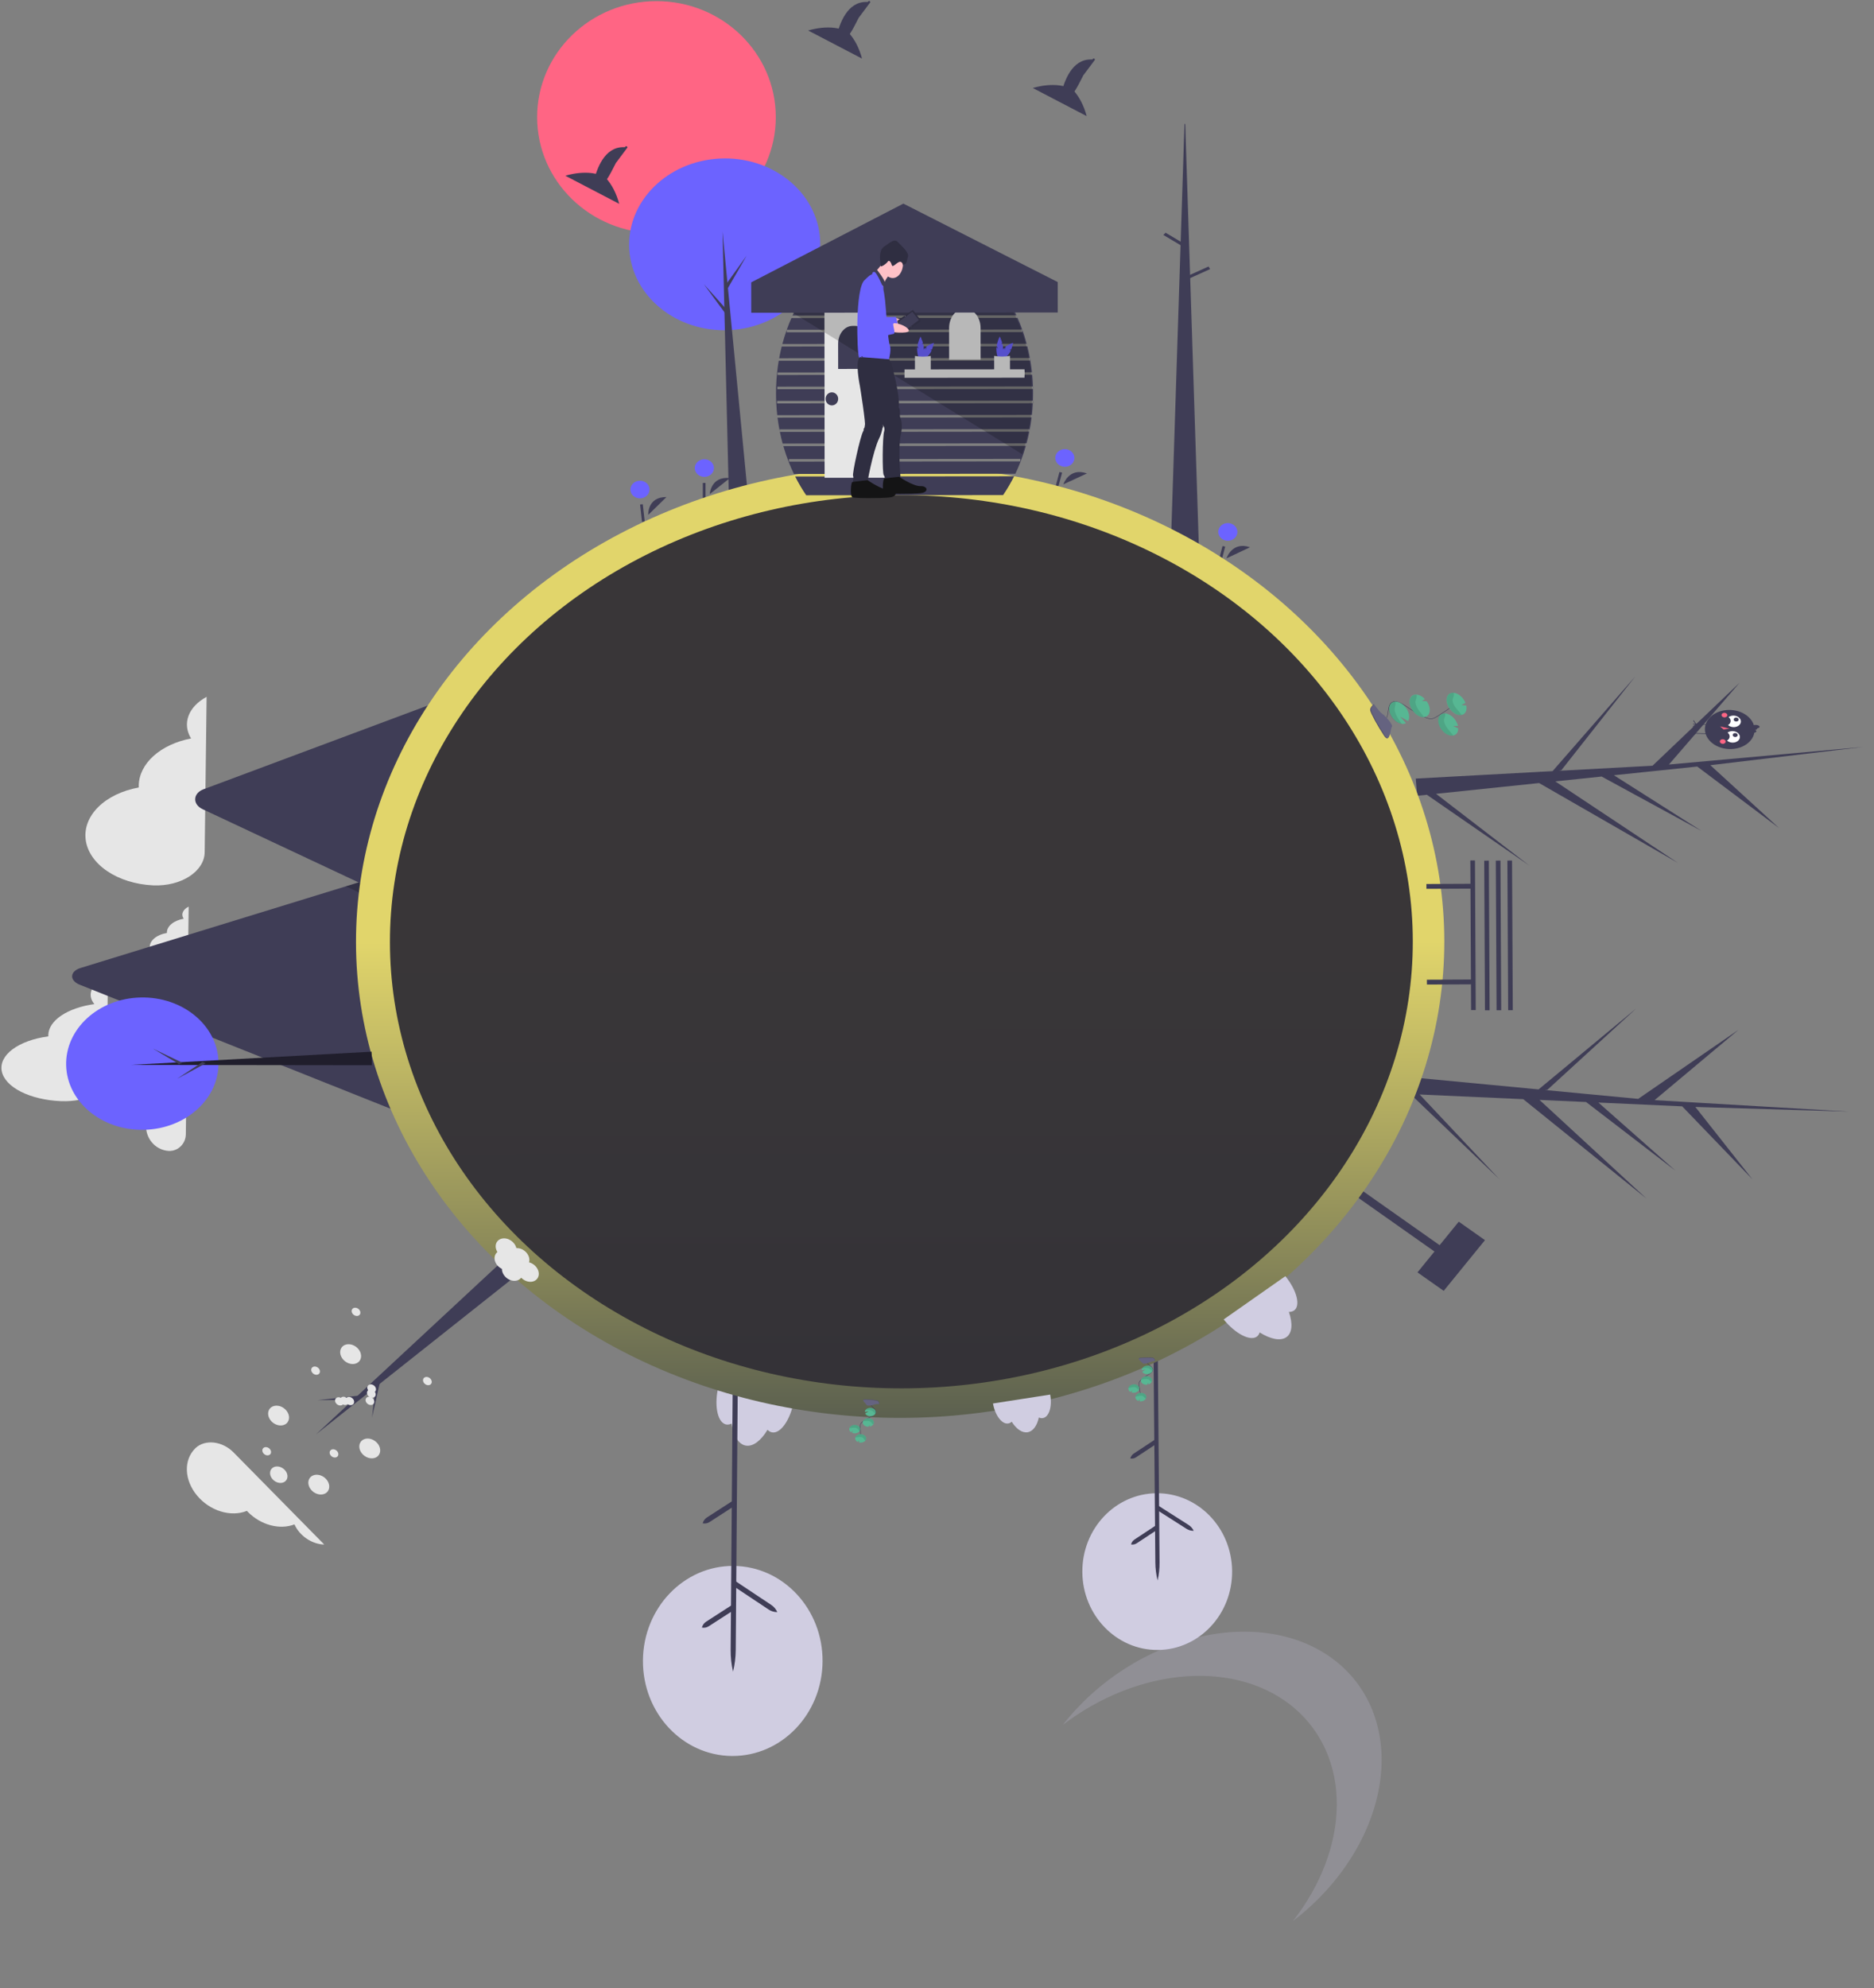 <svg width="18541" height="19663" viewBox="0 0 18541 19663" fill="none" xmlns="http://www.w3.org/2000/svg">
<rect x="0" y="0" width="18541" height="19663" fill="#808080" stroke="none"/>
<g id="walkingman">
<g id="newworld">
<path id="parksign" d="M14283.6 12766.3L14692 12264.8L14432.7 12082.1L14243.4 12314.6L13369.5 11698.7L13318.5 11761.4L14192.3 12377.2L14024.3 12583.6L14283.6 12766.3Z" fill="#3F3D56"/>
<g id="clouds">
<path id="cloud4" d="M1511.25 8755.84C1342.71 8747.46 1183.55 8698 1062.14 8616.29C940.739 8534.58 864.984 8425.92 848.384 8309.7C831.784 8193.48 875.418 8077.24 971.508 7981.71C1067.6 7886.18 1209.89 7817.57 1373.03 7788.11C1372.8 7782.14 1372.52 7776.17 1372.6 7770.16C1373.95 7663.77 1425.12 7560.78 1518.45 7476.6C1611.78 7392.42 1742.25 7331.56 1890.34 7303.14C1846.39 7232.17 1837.65 7153.29 1865.48 7078.85C1893.31 7004.42 1956.14 6938.63 2044.14 6891.79L2025.01 8427.81C2024.64 8472.63 2011.18 8516.87 1985.44 8557.88C1959.71 8598.9 1922.23 8635.84 1875.24 8666.51C1828.25 8697.18 1772.73 8720.94 1711.99 8736.37C1651.25 8751.8 1586.55 8758.58 1521.76 8756.3C1518.26 8756.17 1514.76 8756.01 1511.25 8755.84Z" fill="#E6E6E6"/>
<path id="cloud3" d="M1666.23 11382C1609.93 11378.1 1556.86 11353.7 1516.46 11313.1C1476.06 11272.5 1450.98 11218.3 1445.67 11160.3C1440.36 11102.2 1455.18 11044.1 1487.48 10996.2C1519.79 10948.3 1567.47 10913.8 1622.04 10898.8C1621.98 10895.8 1621.9 10892.8 1621.94 10889.8C1622.61 10836.6 1639.92 10785.1 1671.27 10742.9C1702.63 10700.6 1746.35 10670 1795.89 10655.5C1781.35 10620.2 1778.59 10580.8 1788.05 10543.5C1797.5 10506.3 1818.63 10473.3 1848.13 10449.7L1838.57 11217.2C1838.35 11239.6 1833.76 11261.7 1825.08 11282.3C1816.4 11302.8 1803.8 11321.3 1788.03 11336.8C1772.27 11352.2 1753.67 11364.1 1733.34 11371.9C1713.02 11379.8 1691.38 11383.3 1669.74 11382.2C1668.57 11382.2 1667.4 11382.1 1666.23 11382Z" fill="#E6E6E6"/>
<path id="cloud2" d="M1696.03 9509.63C1641.86 9507.13 1590.69 9492.66 1551.65 9468.79C1512.6 9444.92 1488.21 9413.21 1482.83 9379.31C1477.46 9345.4 1491.44 9311.52 1522.28 9283.69C1553.13 9255.86 1598.84 9235.89 1651.25 9227.35C1651.18 9225.61 1651.09 9223.87 1651.11 9222.12C1651.5 9191.09 1667.91 9161.07 1697.87 9136.55C1727.84 9112.03 1769.75 9094.32 1817.33 9086.08C1803.18 9065.37 1800.34 9042.36 1809.26 9020.66C1818.17 8998.96 1838.34 8979.79 1866.61 8966.16L1861.03 9414.13C1860.92 9427.19 1856.61 9440.09 1848.36 9452.05C1840.1 9464 1828.07 9474.76 1812.98 9483.69C1797.89 9492.62 1780.06 9499.53 1760.54 9504.01C1741.03 9508.49 1720.23 9510.45 1699.41 9509.77C1698.29 9509.73 1697.16 9509.68 1696.03 9509.63Z" fill="#E6E6E6"/>
<path id="cloud1" d="M603.125 10890.1C454.439 10884.1 313.91 10851 206.593 10796.7C99.276 10742.3 32.147 10670.3 17.174 10593.3C2.201 10516.4 40.358 10439.6 124.842 10376.7C209.325 10313.7 334.644 10268.7 478.454 10249.6C478.23 10245.7 477.972 10241.7 478.021 10237.7C478.912 10167.4 523.752 10099.4 605.833 10043.9C687.914 9988.44 802.823 9948.51 933.37 9930.08C894.401 9883.02 886.464 9830.82 910.8 9781.65C935.136 9732.48 990.371 9689.12 1067.86 9658.35L1055.35 10674.4C1055.15 10704 1043.41 10733.2 1020.82 10760.3C998.24 10787.4 965.283 10811.7 923.926 10831.9C882.569 10852.1 833.661 10867.6 780.131 10877.7C726.601 10887.8 669.55 10892.1 612.393 10890.4C609.308 10890.3 606.218 10890.2 603.125 10890.1Z" fill="#E6E6E6"/>
</g>
<g id="mountain">
<path id="Vector" d="M4710.62 8369.18L4578.08 11238.6C4577.99 11242.2 4577.36 11245.8 4576.19 11249.3L788.768 9738.71C765.173 9729.47 745.781 9716.66 732.574 9701.57C719.366 9686.49 712.816 9669.68 713.593 9652.86C714.37 9636.04 722.446 9619.81 736.996 9605.84C751.546 9591.86 772.048 9580.63 796.409 9573.31L3422.2 8765.5L3547.85 8726.79L4710.62 8369.18Z" fill="#3F3D56"/>
<path id="Vector_2" opacity="0.2" d="M4710.62 8369.16L4665.36 9348.85L3543.43 8822.32L3462.61 8784.42L3422.21 8765.47L3547.84 8726.76L4710.62 8369.16Z" fill="black"/>
<path id="Vector_3" d="M4784.42 6771.51L4669.78 9253.31L3547.85 8726.79L3467.03 8688.9L2004.93 8002.78C1909.11 7957.8 1907.59 7858.72 1995.19 7813.82C2001.17 7810.81 2007.46 7808.04 2014.04 7805.53L4784.42 6771.51Z" fill="#3F3D56"/>
</g>
<path id="sun" d="M6495.87 2306.08C7147.94 2305.51 7676.12 1791.3 7675.59 1157.57C7675.05 523.829 7146.02 10.547 6493.94 11.117C5841.87 11.687 5313.69 525.894 5314.22 1159.63C5314.75 1793.37 5843.79 2306.65 6495.87 2306.08Z" fill="#FF6584"/>
<g id="tree">
<path id="Vector_4" d="M11972.7 2661.16L11957 2635.7L11749 2729.65L11764.7 2755.11L11972.7 2661.16Z" fill="#3F3D56"/>
<path id="Vector_5" d="M11701.9 2437.86L11724.1 2415.75L11532.3 2301.64L11510.1 2323.76L11701.9 2437.86Z" fill="#3F3D56"/>
<path id="tree_2" d="M11719 1225.5L11726.4 1225.49L11863.4 5471.92L11581.8 5472.17L11719 1225.5Z" fill="#3F3D56"/>
<g id="flower">
<path id="Vector_6" d="M7022.49 4885.97C7022.49 4885.97 7031.57 4707.66 7221.08 4728.22Z" fill="#3F3D56"/>
<path id="Vector_7" d="M6968.79 4716.34C7021.17 4716.3 7063.6 4677.17 7063.55 4628.95C7063.51 4580.74 7021.01 4541.69 6968.63 4541.74C6916.25 4541.78 6873.83 4580.91 6873.87 4629.13C6873.92 4677.34 6916.42 4716.39 6968.79 4716.34Z" fill="#6C63FF"/>
<path id="Vector_8" d="M6980.2 4776.05L6953.43 4776.07L6953.59 4948.58L6980.36 4948.56L6980.2 4776.05Z" fill="#3F3D56"/>
</g>
<g id="flower_2">
<path id="Vector_9" d="M6413.66 5091.92C6413.66 5091.92 6402.93 4913.69 6593.71 4915.96Z" fill="#3F3D56"/>
<path id="Vector_10" d="M6341.45 4928.35C6393.55 4923.27 6431.41 4880.29 6426.02 4832.33C6420.63 4784.38 6374.04 4749.61 6321.94 4754.68C6269.84 4759.76 6231.98 4802.74 6237.37 4850.7C6242.76 4898.65 6289.35 4933.42 6341.45 4928.35Z" fill="#6C63FF"/>
<path id="Vector_11" d="M6359.42 4986.64L6332.79 4989.23L6352.06 5160.81L6378.69 5158.21L6359.42 4986.64Z" fill="#3F3D56"/>
</g>
<g id="flower_3">
<path id="Vector_12" d="M10520.5 4790.29C10520.5 4790.29 10575.9 4619.37 10754.3 4682.16Z" fill="#3F3D56"/>
<path id="Vector_13" d="M10512.7 4613.6C10563.5 4625.4 10614.9 4597.04 10627.5 4550.25C10640 4503.47 10609 4455.98 10558.2 4444.19C10507.4 4432.39 10456 4460.75 10443.4 4507.53C10430.9 4554.31 10461.9 4601.8 10512.7 4613.6Z" fill="#6C63FF"/>
<path id="Vector_14" d="M10508.2 4674.1L10482.2 4668.07L10437.3 4835.45L10463.3 4841.47L10508.2 4674.1Z" fill="#3F3D56"/>
</g>
</g>
<path id="bush3" d="M7186.02 14088C7203.74 14090.6 7222.04 14087.3 7238.25 14078.5C7257.01 14199.8 7306.63 14284.2 7378.77 14296.6C7450.92 14309 7529.74 14246.7 7593.94 14139.8C7605.69 14153.4 7621.5 14162.6 7639.06 14166C7721.03 14180.1 7816.2 14047.3 7851.64 13869.3L7101.78 13740.1C7066.34 13918.1 7104.06 14073.9 7186.02 14088Z" fill="#D0CDE1"/>
<g id="treesineast">
<path id="tree-2" d="M14208 7850.73L15132 8561.17L14117.2 7860.17L14022.3 7870.01C14016.2 7812.85 14011.2 7756.16 14007.3 7699.93L15233.7 7633.31L15243.1 7631.44L15245 7632.71L15360.9 7626.46L16178.3 6690.63L15447.3 7617.99L15423.2 7623.14L16349.8 7572.8L17212.2 6751L16512.3 7560.91L18425.1 7388.06L18431.5 7387.53L18425.2 7388.32L16922 7567.62L17602.5 8190.07L16792.3 7581.04L15967.6 7667.06L16836.4 8218.92L15846.3 7679.82L15387.7 7727.66L16601.9 8534.47L15227.7 7744.24L14208 7850.73Z" fill="#3F3D56"/>
<path id="tree-2_2" d="M14045.7 10824.3L14835.3 11662.7L13954.5 10820.2L13859.1 10815.8C13863 10758.5 13867.8 10701.8 13873.6 10645.7L15095.7 10761.9L15105.2 10761.4L15106.9 10763L15222.4 10774L16190.6 9971.41L15309.1 10778.4L15284.4 10779.9L16207.8 10867.7L17200.7 10184.4L16370.2 10880.1L18288.2 10993.2L18294.5 10993.6L18288.2 10993.4L16773.5 10947.5L17337.9 11662.9L16643.2 10941.5L15814.2 10904L16576.7 11577.7L15692.4 10898.7L15231.5 10877.9L16290.8 11854.4L15070.7 10870.5L14045.7 10824.3Z" fill="#3F3D56"/>
</g>
<g id="moontree">
<path id="Vector_15" d="M7256.93 15486.7C6766.18 15483.5 6365.11 15901.7 6361.12 16420.7C6357.13 16939.7 6751.73 17363.1 7242.48 17366.3C7733.24 17369.5 8134.3 16951.3 8138.29 16432.3C8142.28 15913.3 7747.69 15489.9 7256.93 15486.7Z" fill="#D0CDE1"/>
<path id="Vector_16" d="M7299.07 13736.1L7248.91 13735.8L7229.06 16317C7228.51 16389.6 7236.37 16462 7252.49 16532.6C7269.69 16462.3 7278.67 16389.9 7279.23 16317.3L7299.07 13736.1Z" fill="#3F3D56"/>
<path id="Vector_17" d="M7262.24 15627.3L7235.47 15672.2L7604.75 15917.9C7630.37 15934.9 7660.1 15943.8 7690.39 15943.5V15943.5C7677.57 15914.5 7657.14 15890 7631.52 15873L7262.24 15627.3Z" fill="#3F3D56"/>
<path id="Vector_18" d="M7242.9 15872.3L7268.97 15917.6L7012.27 16083.3C6991.91 16096.5 6967.64 16101 6944.27 16096.2C6950.88 16071.9 6965.84 16051.2 6986.19 16038.1L7242.9 15872.3Z" fill="#3F3D56"/>
<path id="Vector_19" d="M7250.82 14841.6L7276.9 14886.8L7020.2 15052.6C6999.84 15065.7 6975.57 15070.3 6952.2 15065.4V15065.4C6958.8 15041.2 6973.76 15020.4 6994.12 15007.3L7250.82 14841.6Z" fill="#3F3D56"/>
</g>
<g id="treebehindhouse">
<path id="Vector_20" d="M7218.07 3264.75C7739.55 3239.01 8140.68 2838.33 8114.02 2369.82C8087.36 1901.3 7643.01 1542.36 7121.53 1568.11C6600.05 1593.85 6198.92 1994.53 6225.58 2463.04C6252.24 2931.56 6696.59 3290.5 7218.07 3264.75Z" fill="#6C63FF"/>
<path id="Vector_21" d="M7406.15 4967.14L7212.76 4976.69L7148.3 2289.36L7406.15 4967.14Z" fill="#3F3D56"/>
<path id="Vector_22" d="M7194.29 2797L7387.2 2528.7L7195.08 2861.05L7170.31 2826.39L7194.29 2797Z" fill="#3F3D56"/>
<path id="Vector_23" d="M7186.37 3058.75L6964.05 2810.95L7192.85 3122.48L7213.55 3085.61L7186.37 3058.75Z" fill="#3F3D56"/>
</g>
<g id="moontree-1">
<path id="Vector_24" d="M11442.8 14767.8C11033.6 14770.8 10704.8 15120.3 10708.5 15548.3C10712.1 15976.4 11046.8 16320.9 11456 16317.8C11865.2 16314.7 12193.9 15965.3 12190.3 15537.2C12186.6 15109.2 11851.9 14764.7 11442.8 14767.8Z" fill="#D0CDE1"/>
<path id="Vector_25" d="M11454.4 13323.8L11412.5 13324.1L11430.7 15452.7C11431.2 15512.6 11438.7 15572.2 11453.1 15630.3C11466.5 15572 11473 15512.3 11472.5 15452.4L11454.4 13323.8Z" fill="#3F3D56"/>
<path id="Vector_26" d="M11449.1 14883.6L11427.4 14921L11738.5 15119.3C11760.1 15133 11785 15140 11810.3 15139.4V15139.4C11799.2 15115.6 11781.8 15095.7 11760.2 15081.9L11449.1 14883.6Z" fill="#3F3D56"/>
<path id="Vector_27" d="M11436.2 15085.9L11458.6 15122.9L11246.8 15262.6C11230 15273.7 11209.8 15277.7 11190.3 15274C11195.5 15253.9 11207.7 15236.6 11224.5 15225.6L11436.2 15085.9Z" fill="#3F3D56"/>
<path id="Vector_28" d="M11429 14235.9L11451.3 14272.9L11239.6 14412.6C11222.8 14423.6 11202.6 14427.7 11183 14423.9V14423.9C11188.2 14403.9 11200.4 14386.6 11217.2 14375.5L11429 14235.9Z" fill="#3F3D56"/>
</g>
<g id="flower_4">
<path id="Vector_29" d="M12134.9 5521.99C12134.9 5521.99 12188.9 5350.7 12367.8 5412.23Z" fill="#3F3D56"/>
<path id="Vector_30" d="M12125.7 5345.36C12176.6 5356.8 12227.7 5328.08 12239.9 5281.21C12252.1 5234.34 12220.7 5187.07 12169.8 5175.63C12118.9 5164.19 12067.7 5192.92 12055.5 5239.79C12043.4 5286.65 12074.8 5333.92 12125.7 5345.36Z" fill="#6C63FF"/>
<path id="Vector_31" d="M12121.6 5405.89L12095.6 5400.04L12052.1 5567.73L12078.1 5573.58L12121.6 5405.89Z" fill="#3F3D56"/>
</g>
<g id="land">
<ellipse id="innerland" rx="5383.79" ry="4708.79" transform="matrix(1 -0.001 0.001 1 8905.94 9313.9)" fill="url(#paint0_linear)"/>
<ellipse id="outerland" rx="5060.04" ry="4416.78" transform="matrix(1 -0.001 0.001 1 8917.93 9313.89)" fill="#323036" fill-opacity="0.96"/>
</g>
<g id="bird2">
<path id="wing" d="M5942.22 1813.9L6207.96 1458.93C6001.23 1426.3 5916.5 1637.07 5881.87 1765.52C5720.3 1669.16 5942.22 1813.9 5942.22 1813.9L6207.96 1458.93C6181.01 1355.71 6003.45 1880.21 5942.22 1813.9Z" fill="#3F3D56"/>
<path id="Vector_32" d="M5991.07 1756.19C6025.71 1627.74 5784.34 1723.56 5991.07 1756.19C5829.5 1659.83 5593.46 1738.09 5593.46 1738.09L6126.08 2015.76C6099.12 1912.54 6052.29 1822.5 5991.07 1756.19Z" fill="#3F3D56"/>
</g>
<g id="bird2_2">
<path id="wing_2" d="M8344.74 377.6L8610.48 22.629C8403.75 -10.002 8319.02 200.764 8284.39 329.216C8122.82 232.857 8344.74 377.6 8344.74 377.6L8610.48 22.629C8583.53 -80.591 8405.97 443.906 8344.74 377.6Z" fill="#3F3D56"/>
<path id="Vector_33" d="M8393.59 319.887C8428.23 191.436 8186.86 287.256 8393.59 319.887C8232.02 223.529 7995.98 301.784 7995.98 301.784L8528.59 579.454C8501.64 476.235 8454.81 386.193 8393.59 319.887Z" fill="#3F3D56"/>
</g>
<g id="bird2_3">
<path id="wing_3" d="M10567.3 946.395L10833.1 591.425C10626.4 558.793 10541.6 769.559 10507 898.011C10345.4 801.653 10567.3 946.395 10567.3 946.395L10833.1 591.425C10806.1 488.205 10628.6 1012.7 10567.3 946.395Z" fill="#3F3D56"/>
<path id="Vector_34" d="M10616.2 888.683C10650.8 760.232 10409.5 856.052 10616.2 888.683C10454.6 792.325 10218.6 870.58 10218.6 870.58L10751.2 1148.25C10724.2 1045.03 10677.4 954.99 10616.2 888.683Z" fill="#3F3D56"/>
</g>
<g id="house">
<path id="Vector_35" d="M7750.26 4412C7765.43 4464.85 7782.94 4516.64 7802.71 4567.14L7802.71 4567.27C7818.72 4608.37 7836.13 4648.43 7854.92 4687.44L10043 4685.43L10043 4690.82C10062.8 4650.06 10081 4608.09 10097.6 4564.91C10117.3 4514.44 10134.7 4462.65 10149.8 4409.79L7750.26 4412ZM7805.56 4565.51L7805.53 4540.44L10095 4538.33L10095.1 4563.41L7805.56 4565.51ZM7976.41 4898.06L9924.52 4896.27C9964.42 4837.71 10000.8 4775.62 10033.3 4710.51L7867.26 4712.5C7899.92 4777.55 7936.4 4839.57 7976.41 4898.06V4898.06Z" fill="#3F3D56"/>
<path id="Vector_36" d="M10183.8 4269.1C10176 4308.34 10166.9 4346.84 10156.7 4384.71L7743.32 4386.93C7733.01 4349.08 7723.81 4310.6 7715.94 4271.37L10183.8 4269.1Z" fill="#3F3D56"/>
<path id="Vector_37" d="M10185.4 4261.71L10185.3 4244.03L7714.39 4246.3L7714.4 4263.98C7705.71 4220.36 7698.51 4175.95 7692.81 4130.74L10206.7 4128.43C10201.1 4173.56 10194 4217.99 10185.4 4261.71Z" fill="#3F3D56"/>
<path id="Vector_38" d="M7688.18 3965.01L7688.2 3990.08L10218.9 3987.76C10217 4026.75 10214 4065.24 10209.6 4103.35L7689.84 4105.67C7685.53 4067.81 7682.34 4029.45 7680.47 3990.59C7678.61 3957.75 7677.76 3924.66 7677.73 3891.18C7677.71 3868.62 7678.1 3846.18 7678.79 3823.86L7678.79 3823.61C7680.48 3776.1 7683.76 3729.21 7688.63 3682.95L7688.63 3682.82C7692.87 3644.08 7698.16 3605.8 7704.5 3567.98L10189.9 3565.69L10189.9 3542.88C10198.3 3588.25 10205 3634.38 10210 3681.26L7693.11 3683.57L7693.13 3708.64L10212.5 3706.33C10215.9 3741.3 10218.3 3776.57 10219.7 3812.13L10220.1 3821.9L7690.7 3824.23L7690.72 3849.3L10220.8 3846.98C10221.2 3860.89 10221.3 3874.81 10221.3 3888.85C10221.4 3913.67 10220.9 3938.24 10220 3962.68L7688.18 3965.01Z" fill="#3F3D56"/>
<path id="Vector_39" d="M10189.5 3540.62L7708.96 3542.9C7716.14 3503.78 7724.49 3465.25 7733.98 3427.3L10163.8 3425.06L10163.8 3423.68C10173.6 3462.03 10182.1 3501.01 10189.5 3540.62Z" fill="#3F3D56"/>
<path id="Vector_40" d="M10157.7 3399.99L7740.48 3402.21C7753.05 3354.57 7767.43 3308 7783.6 3262.52L7783.62 3286.47L10114.3 3284.32L10114.3 3260.51C10130.5 3305.87 10145 3352.37 10157.7 3399.99Z" fill="#3F3D56"/>
<path id="Vector_41" d="M10113.8 3259.25L7784 3261.4C7798.01 3222.02 7813.34 3183.48 7829.99 3145.77L10065 3143.72L10065 3137.45C10082.7 3177.05 10099 3217.65 10113.8 3259.25Z" fill="#3F3D56"/>
<path id="Vector_42" d="M10056.4 3118.65L7841.17 3120.68C7951.76 2878.87 8112.52 2677.62 8307 2537.51C8501.49 2397.4 8722.71 2323.45 8948.05 2323.25C9173.38 2323.04 9394.74 2396.57 9589.48 2536.33C9784.23 2676.08 9945.36 2877.04 10056.4 3118.65V3118.65Z" fill="#3F3D56"/>
<path id="Vector_43" opacity="0.5" d="M7714.41 4263.98C7714.81 4266.48 7715.33 4268.95 7715.95 4271.39L7714.41 4271.39L7714.41 4263.98Z" fill="black"/>
<path id="Vector_44" opacity="0.5" d="M10185.4 4261.71L10185.4 4269.12L10183.8 4269.12C10184.5 4266.69 10185 4264.21 10185.4 4261.71V4261.71Z" fill="black"/>
<path id="Vector_45" opacity="0.5" d="M10221.4 3962.68L10221.5 3987.76L10218.9 3987.76C10219.1 3984.62 10219.3 3981.49 10219.4 3978.36C10219.6 3973.09 10219.8 3967.95 10220 3962.69L10221.4 3962.68Z" fill="black"/>
<path id="Vector_46" opacity="0.5" d="M10221.3 3821.9L10221.3 3846.97L10220.8 3846.97C10220.7 3838.57 10220.4 3830.3 10220.1 3821.9L10221.3 3821.9Z" fill="black"/>
<path id="Vector_47" opacity="0.5" d="M10189.9 3540.62L10189.9 3542.9C10189.8 3542.14 10189.6 3541.38 10189.5 3540.62L10189.9 3540.62Z" fill="black"/>
<path id="Vector_48" opacity="0.5" d="M7783.6 3261.4L7784.06 3261.39C7783.96 3261.8 7783.8 3262.18 7783.6 3262.53L7783.6 3261.4Z" fill="black"/>
<path id="Vector_49" opacity="0.5" d="M10114.4 3259.25L10114.4 3260.49C10114.2 3260.06 10114 3259.65 10113.8 3259.25L10114.4 3259.25Z" fill="black"/>
<path id="Vector_50" opacity="0.5" d="M9984.31 2978.03L7913.09 2979.93L7913.11 3005.01L9984.33 3003.1L9984.31 2978.03Z" fill="black"/>
<path id="Vector_51" opacity="0.5" d="M9903.71 2837.42L7998.61 2839.17L7998.63 2864.24L9903.74 2862.49L9903.71 2837.42Z" fill="black"/>
<path id="Vector_52" opacity="0.5" d="M9781.6 2696.83L8115.28 2698.37L8115.3 2723.44L9781.62 2721.91L9781.6 2696.83Z" fill="black"/>
<path id="Vector_53" opacity="0.5" d="M9628.31 2556.22L8242.31 2560.83L8242.37 2585.9L9628.38 2581.29L9628.31 2556.22Z" fill="black"/>
<path id="Vector_54" d="M8764.38 3066.94L8157.03 3067.49L8158.55 4725.37L8765.9 4724.82L8764.38 3066.94Z" fill="#E6E6E6"/>
<path id="Vector_55" d="M8435.01 3223.34L8460.72 3223.31C8498.61 3223.28 8534.97 3241.79 8561.8 3274.77C8588.62 3307.76 8603.71 3352.51 8603.76 3399.19L8603.99 3648.42L8292.53 3648.7L8292.3 3399.48C8292.26 3352.8 8307.27 3308.02 8334.03 3274.98C8360.79 3241.95 8397.12 3223.37 8435.01 3223.34V3223.34Z" fill="#3F3D56"/>
<path id="Vector_56" d="M9545.73 3051.71C9587.04 3051.68 9626.67 3071.85 9655.9 3107.8C9685.14 3143.76 9701.6 3192.54 9701.64 3243.42L9701.93 3556.77L9390.47 3557.06L9390.18 3243.71C9390.13 3192.83 9406.5 3144.01 9435.67 3108.01C9464.84 3072 9504.43 3051.75 9545.73 3051.71Z" fill="#E6E6E6"/>
<path id="Vector_57" d="M10138.1 3690.66C10138.1 3705.62 10137.5 3720.57 10136.1 3735.43L8949.4 3736.52L8949.32 3653.39L10136.6 3652.29C10137.6 3665.02 10138.1 3677.81 10138.1 3690.66Z" fill="#E6E6E6"/>
<path id="Vector_58" d="M9119.4 3410.97L9130.92 3388.99C9127.48 3377.35 9123.52 3365.96 9119.05 3354.87L9111.6 3362.3L9117.49 3351.05C9111.85 3337.41 9107.41 3328.81 9107.41 3328.81C9093.23 3357.43 9082.84 3388.65 9076.63 3421.31L9091.46 3449.48L9075.06 3433.19C9074.48 3438.73 9074.18 3444.31 9074.17 3449.89C9074.23 3506.21 9089.2 3551.86 9107.62 3551.84C9126.04 3551.82 9140.93 3506.15 9140.87 3449.83C9140.51 3431.91 9137.92 3414.17 9133.2 3397.21L9119.4 3410.97Z" fill="#6C63FF"/>
<path id="Vector_59" d="M9201.1 3459.71L9221.86 3454.21C9226.11 3443 9229.84 3431.49 9233.05 3419.76L9223.51 3418.52L9234.14 3415.7C9237.98 3401.14 9239.78 3391.2 9239.78 3391.2C9213.31 3399.07 9188.04 3412.09 9164.91 3429.77L9159.23 3462.6L9156.98 3436.79C9153.39 3440.21 9149.98 3443.89 9146.76 3447.83C9114.47 3487.69 9098.87 3532.99 9111.91 3549.03C9124.94 3565.06 9161.69 3545.75 9193.98 3505.89C9204.01 3492.91 9212.36 3478.11 9218.75 3462.01L9201.1 3459.71Z" fill="#6C63FF"/>
<path id="Vector_60" d="M9208.88 3677.63C9160.74 3681.47 9108.27 3677.51 9052.45 3677.78L9052.31 3520.35C9104.21 3529.26 9156.86 3529.21 9208.74 3520.21L9208.88 3677.63Z" fill="#E6E6E6"/>
<path id="Vector_61" d="M9903.25 3410.24L9914.76 3388.27C9911.33 3376.63 9907.37 3365.24 9902.89 3354.15L9895.44 3361.58L9901.34 3350.33C9895.7 3336.68 9891.26 3328.09 9891.26 3328.09C9877.07 3356.71 9866.68 3387.93 9860.48 3420.58L9875.31 3448.75L9858.9 3432.46C9858.33 3438 9858.03 3443.58 9858.02 3449.17C9858.07 3505.49 9873.05 3551.13 9891.46 3551.12C9909.88 3551.1 9924.77 3505.43 9924.72 3449.11C9924.36 3431.19 9921.77 3413.44 9917.04 3396.49L9903.25 3410.24Z" fill="#6C63FF"/>
<path id="Vector_62" d="M9984.95 3458.99L10005.7 3453.49C10010 3442.28 10013.7 3430.77 10016.9 3419.04L10007.4 3417.8L10018 3414.98C10021.8 3400.42 10023.6 3390.48 10023.6 3390.48C9997.17 3398.35 9971.89 3411.37 9948.76 3429.05L9943.08 3461.88L9940.83 3436.07C9937.24 3439.49 9933.83 3443.17 9930.62 3447.11C9898.33 3486.97 9882.72 3532.27 9895.76 3548.31C9908.8 3564.34 9945.54 3545.03 9977.83 3505.17C9987.86 3492.19 9996.22 3477.39 10002.6 3461.29L9984.95 3458.99Z" fill="#6C63FF"/>
<path id="Vector_63" d="M9992.73 3676.91C9944.58 3680.75 9892.11 3676.79 9836.3 3677.06L9836.15 3519.63C9888.05 3528.54 9940.7 3528.49 9992.58 3519.49L9992.73 3676.91Z" fill="#E6E6E6"/>
<path id="Vector_64" d="M8230.56 4009.41C8264.97 4009.38 8292.83 3980.44 8292.8 3944.76C8292.76 3909.09 8264.85 3880.2 8230.44 3880.23C8196.04 3880.26 8168.18 3909.2 8168.21 3944.88C8168.24 3980.55 8196.16 4009.44 8230.56 4009.41Z" fill="#3F3D56"/>
<path id="Vector_65" opacity="0.2" d="M10211.6 3905.53C10212 4107.21 10178.5 4306.8 10113.1 4491.68L8001.71 3190.87L7841.14 3092.86L8058.59 3077.99L9943.19 2949.39C10122.8 3205.97 10211.3 3540.1 10211.6 3905.53Z" fill="black"/>
<path id="Vector_66" d="M10465.2 3090.45L7432.78 3093.24L7432.5 2792.37L8937.84 2013.75L10465 2789.58L10465.2 3090.45Z" fill="#3F3D56"/>
</g>
<path id="moon" opacity="0.2" d="M10514.6 17059.5C10880.5 16779.7 11311.9 16609.3 11731.7 16578.7C12151.5 16548.2 12532.3 16659.4 12806.1 16892.5C13079.9 17125.7 13228.8 17465.6 13226.2 17851.5C13223.6 18237.4 13069.7 18644.1 12792 18999.1C13015.6 18828.1 13207.6 18621.8 13354.7 18394.4C13501.9 18167 13600.6 17923.9 13644.1 17681.9C13687.6 17440 13674.8 17205 13606.6 16993.3C13538.4 16781.5 13416.5 16598.1 13249.2 16455.6C13082 16313.2 12873.4 16215.1 12638 16168.3C12402.5 16121.5 12145.8 16127 11885.7 16184.4C11625.6 16241.9 11368.2 16349.9 11131.5 16501C10894.7 16652.1 10684.2 16842.6 10514.6 17059.5V17059.5Z" fill="#D2CDED"/>
<g id="birdwithface">
<path id="Vector_67" d="M16868.3 7201.12C16861.5 7307.76 16965.9 7400.29 17101.5 7407.79C17237.1 7415.3 17352.6 7334.93 17359.4 7228.29C17366.2 7121.65 17261.9 7029.12 17126.2 7021.62C16990.6 7014.11 16875.2 7094.48 16868.3 7201.12Z" fill="#3F3D56"/>
<path id="Vector_68" d="M17102 7092.05C17109 7097.25 17114.4 7103.57 17118 7110.57C17121.6 7117.57 17123.2 7125.07 17122.8 7132.55C17122.3 7140.03 17119.7 7147.31 17115.3 7153.86C17110.8 7160.41 17104.5 7166.08 17096.9 7170.48C17106.4 7179.23 17118.9 7185.62 17132.8 7188.8C17146.8 7191.99 17161.5 7191.83 17175.2 7188.35C17188.8 7184.87 17200.8 7178.23 17209.5 7169.28C17218.1 7160.34 17223.2 7149.49 17223.9 7138.15C17224.6 7126.8 17221 7115.48 17213.5 7105.63C17206 7095.79 17195 7087.88 17181.9 7082.92C17168.8 7077.96 17154.2 7076.18 17139.9 7077.8C17125.7 7079.43 17112.4 7084.39 17102 7092.05V7092.05Z" fill="white"/>
<path id="Vector_69" d="M17092.1 7245.38C17099.1 7250.58 17104.6 7256.91 17108.2 7263.9C17111.8 7270.9 17113.4 7278.41 17112.9 7285.89C17112.5 7293.37 17109.9 7300.64 17105.4 7307.2C17101 7313.75 17094.7 7319.42 17087.1 7323.81C17096.5 7332.57 17109 7338.95 17123 7342.14C17136.9 7345.33 17151.7 7345.17 17165.3 7341.69C17179 7338.21 17190.9 7331.57 17199.6 7322.62C17208.3 7313.67 17213.3 7302.83 17214.1 7291.48C17214.8 7280.14 17211.2 7268.81 17203.7 7258.97C17196.2 7249.13 17185.2 7241.22 17172.1 7236.26C17159 7231.3 17144.3 7229.52 17130.1 7231.14C17115.8 7232.77 17102.6 7237.73 17092.1 7245.38Z" fill="white"/>
<path id="Vector_70" d="M17152.7 7114.76C17152 7125.55 17162.5 7134.92 17176.3 7135.67C17190 7136.43 17201.7 7128.3 17202.4 7117.51C17203 7106.72 17192.5 7097.36 17178.8 7096.6C17165 7095.84 17153.4 7103.98 17152.7 7114.76Z" fill="#3F3D56"/>
<path id="Vector_71" d="M17142.9 7268.1C17142.2 7278.89 17152.7 7288.25 17166.4 7289.01C17180.2 7289.77 17191.8 7281.64 17192.5 7270.85C17193.2 7260.06 17182.7 7250.7 17168.9 7249.94C17155.2 7249.18 17143.5 7257.31 17142.9 7268.1Z" fill="#3F3D56"/>
<path id="Vector_72" d="M17032.5 7070.57C17031.7 7083.11 17044 7094 17060 7094.88C17075.9 7095.76 17089.5 7086.31 17090.3 7073.76C17091.1 7061.22 17078.8 7050.33 17062.9 7049.45C17046.9 7048.57 17033.3 7058.02 17032.5 7070.57Z" fill="#FF6584"/>
<path id="Vector_73" d="M17015.8 7331.81C17015 7344.35 17027.3 7355.24 17043.2 7356.12C17059.2 7357.01 17072.8 7347.55 17073.6 7335C17074.4 7322.46 17062.1 7311.57 17046.1 7310.69C17030.2 7309.81 17016.6 7319.26 17015.8 7331.81Z" fill="#FF6584"/>
<path id="Vector_74" d="M17110.8 7205.99L17018 7183.76L17052.3 7214.15L17110.8 7205.99Z" fill="#FF6584"/>
<path id="Vector_75" d="M16744.1 7273.55L16766 7255.35L16745.3 7254.65L16745.7 7248.65L16767.6 7249.37L16747.4 7222.05L16748.1 7211.12L16776.6 7249.68L16841.3 7251.83L16890.3 7253.46L16890.1 7259.47L16841 7257.83L16776.2 7255.69L16743.5 7282.89L16744.1 7273.55Z" fill="#3F3D56"/>
<path id="Vector_76" d="M16749.9 7182.68L16771.8 7164.48L16751.2 7163.79L16751.5 7157.8L16773.4 7158.52L16753.2 7131.2L16753.9 7120.27L16782.4 7158.81L16847.2 7160.96L16896.1 7162.6L16895.9 7168.61L16846.8 7166.98L16782.1 7164.82L16749.3 7192.02L16749.9 7182.68Z" fill="#3F3D56"/>
<path id="Vector_77" d="M17377.3 7232.12C17377.6 7226.82 17372.7 7221.86 17364.9 7218.29C17377.1 7216.21 17385.9 7210.88 17386.3 7204.13C17386.3 7203.66 17386.2 7203.2 17386.1 7202.75C17399.2 7200.86 17408.6 7195.33 17409.1 7188.29C17409.7 7178.88 17394 7170.36 17374.1 7169.25C17354.1 7168.15 17337.5 7174.88 17336.9 7184.29C17336.9 7184.75 17337 7185.22 17337.1 7185.67C17324 7187.56 17314.6 7193.09 17314.1 7200.13C17313.8 7205.43 17318.7 7210.39 17326.5 7213.96C17314.3 7216.05 17305.5 7221.37 17305.1 7228.13C17304.5 7237.54 17320.1 7246.06 17340.1 7247.16C17360 7248.27 17376.7 7241.53 17377.3 7232.12Z" fill="#3F3D56"/>
</g>
<g id="plant">
<path id="Vector_78" d="M13663.2 7137.08C13706.1 7142.82 13724.6 7097.97 13731.2 7055.06C13737.8 7012.14 13741.2 6962.39 13774.2 6944.58C13821.4 6919.14 13895 6973.48 13956.6 7015.31C14002.2 7046.41 14049.1 7072.32 14096.4 7092.48C14115.3 7101.44 14134.3 7106.92 14152.5 7108.64C14178.4 7109.85 14198.8 7097.76 14218.2 7085.67C14283 7045.42 14346.2 7002.93 14407.8 6958.19" stroke="#3F3D56" stroke-width="4" stroke-miterlimit="10"/>
<path id="Vector_79" d="M14481.6 7062.52C14493.2 7054.81 14501.6 7042.96 14506.1 7028.07C14510.6 7013.18 14510.9 6995.72 14507.1 6977.31L14459.8 6972.64L14499.2 6951.17C14494.2 6938.86 14487.7 6926.83 14479.7 6915.58C14465.7 6895.74 14447.9 6879.05 14428.7 6867.62C14409.4 6856.2 14389.6 6850.54 14371.6 6851.36C14353.6 6852.19 14338.4 6859.47 14327.7 6872.27C14317.1 6885.08 14311.6 6902.84 14311.8 6923.31C14312.1 6943.79 14318.1 6966.06 14329.2 6987.33C14340.3 7008.59 14355.9 7027.89 14374.1 7042.79C14392.2 7057.69 14412.1 7067.52 14431.3 7071.04C14450.4 7074.57 14467.9 7071.63 14481.6 7062.6L14481.6 7062.52Z" fill="#57B793"/>
<path id="Vector_80" d="M13870 7159.15C13848.1 7156.77 13824.8 7145.78 13803.9 7128.03C13783.1 7110.28 13765.9 7086.84 13755.3 7061.64C13744.8 7036.44 13741.4 7011.01 13745.9 6989.61C13750.3 6968.22 13762.3 6952.16 13779.8 6944.12C13797.3 6936.09 13819.2 6936.57 13841.9 6945.48C13864.6 6954.39 13886.7 6971.19 13904.5 6993.07C13922.3 7014.95 13934.7 7040.58 13939.7 7065.66C13944.6 7090.73 13941.8 7113.74 13931.6 7130.81L13852.2 7087.67L13910.4 7151.83C13898.9 7158.28 13885 7160.79 13870 7159.15V7159.15Z" fill="#57B793"/>
<path id="Vector_81" d="M13977.2 7027.99C13959.1 7003.15 13948 6974.71 13945.9 6948.24C13943.9 6921.77 13951.2 6899.2 13966.3 6884.95C13981.5 6870.7 14003.3 6865.81 14027.7 6871.23C14052.1 6876.66 14077.1 6892.01 14097.9 6914.27L14067.8 6930.8L14115.6 6935.49C14125 6948.73 14132.5 6963.05 14137.7 6977.62C14142.9 6992.2 14145.6 7006.74 14145.8 7020.42C14146 7034.09 14143.6 7046.63 14138.8 7057.31C14133.9 7067.98 14126.7 7076.59 14117.6 7082.63C14109.6 7088 14100.3 7091.3 14090 7092.35C14071.6 7094.3 14050.9 7089.16 14030.7 7077.64C14010.5 7066.11 13991.8 7048.77 13977.2 7027.99V7027.99Z" fill="#57B793"/>
<path id="Vector_82" d="M14259 7210.82C14248.1 7195.27 14239.9 7178.32 14235 7161.3C14230.1 7144.29 14228.6 7127.66 14230.5 7112.72C14232.5 7097.78 14238 7084.92 14246.5 7075.16C14255 7065.4 14266.3 7059 14279.5 7056.45C14292.7 7053.9 14307.6 7055.27 14322.8 7060.46C14338 7065.65 14353.2 7074.51 14367.3 7086.36C14381.3 7098.21 14393.8 7112.73 14403.8 7128.78C14413.7 7144.83 14420.9 7161.97 14424.7 7178.89L14377.5 7180.76L14427.5 7203.69C14427.8 7231.1 14417.7 7253.32 14399.4 7265.46C14393 7269.79 14385.7 7272.76 14377.7 7274.31C14359 7278 14337.2 7273.79 14315.8 7262.33C14294.4 7250.87 14274.4 7232.78 14259 7210.82V7210.82Z" fill="#57B793"/>
<path id="Vector_83" opacity="0.1" d="M14453.1 7059.68C14435.6 7036.97 14415.2 7016.86 14398.5 6993.62C14381.7 6970.39 14368.4 6941.96 14371.6 6919.47C14373.3 6907.33 14379.4 6898.15 14382.6 6886.94C14385.5 6876.35 14385.5 6864.07 14382.7 6851.18C14369.5 6850.19 14357.3 6852.46 14346.9 6857.86C14336.5 6863.25 14328.2 6871.63 14322.4 6882.47C14316.7 6893.31 14313.6 6906.35 14313.5 6920.76C14313.4 6935.17 14316.2 6950.62 14321.8 6966.11C14327.3 6981.6 14335.5 6996.78 14345.7 7010.67C14356 7024.56 14368.1 7036.85 14381.2 7046.73C14394.4 7056.62 14408.3 7063.89 14422.2 7068.07C14436 7072.25 14449.3 7073.24 14461.4 7070.98C14458.8 7067.18 14456 7063.41 14453.1 7059.68Z" fill="black"/>
<path id="Vector_84" opacity="0.1" d="M14259 7210.88C14246.8 7193.5 14237.8 7174.36 14233 7155.33C14228.2 7136.3 14227.8 7118.01 14231.7 7102.24C14235.6 7086.47 14243.7 7073.75 14255.3 7065.31C14266.9 7056.87 14281.5 7053 14297.8 7054.07C14299.4 7064.44 14299.1 7074.3 14297.1 7083.11C14294.1 7094.89 14288 7104.52 14286.6 7117.24C14283.9 7140.79 14297.6 7170.61 14314.7 7195.01C14331.9 7219.42 14352.7 7240.53 14370.4 7264.09C14372.7 7267.54 14375.6 7271.22 14377.7 7274.27C14359 7277.98 14337.3 7273.79 14315.9 7262.35C14294.4 7250.9 14274.5 7232.83 14259 7210.88Z" fill="black"/>
<path id="Vector_85" opacity="0.1" d="M13977.2 7027.98C13965 7010.76 13956.1 6991.8 13951.2 6972.9C13946.4 6954.01 13945.8 6935.82 13949.5 6920.08C13953.2 6904.34 13961.1 6891.58 13972.5 6883.02C13983.8 6874.46 13998.2 6870.4 14014.3 6871.21C14016 6881.99 14016 6892.3 14014.1 6901.6C14011.4 6914.13 14005.5 6924.36 14004.1 6937.56C14002 6962.69 14016.4 6994.6 14034.2 7020.68C14051.9 7046.76 14071.9 7067.93 14090 7092.42C14071.6 7094.37 14050.9 7089.22 14030.7 7077.68C14010.5 7066.14 13991.8 7048.78 13977.2 7027.98V7027.98Z" fill="black"/>
<path id="Vector_86" opacity="0.1" d="M13869.9 7159.12C13845.1 7157.99 13817.8 7145.26 13794.2 7123.71C13770.6 7102.17 13752.5 7073.58 13744 7044.24C13735.4 7014.91 13737.1 6987.22 13748.6 6967.27C13760.1 6947.32 13780.6 6936.74 13805.4 6937.87C13807.1 6948.57 13807.3 6958.88 13806.1 6968.48C13804.2 6983.08 13798.9 6994.98 13798.4 7010.78C13797.7 7040.13 13814 7077.55 13833.5 7108.08C13845 7125.55 13857.1 7142.6 13869.9 7159.12V7159.12Z" fill="black"/>
<path id="Vector_87" d="M13593.7 6963.22C13593.7 6963.22 13649 7043.43 13677.4 7060.89C13705.8 7078.36 13786.5 7170.13 13771 7187.74C13755.5 7205.35 13753.3 7365.73 13692.6 7274.29C13631.8 7182.84 13562.1 7055.57 13556.7 7025.09C13551.2 6994.61 13593.7 6963.22 13593.7 6963.22Z" fill="#656380"/>
<path id="Vector_88" opacity="0.2" d="M13700.6 7272.21C13639.6 7180.81 13570.5 7053.32 13564.7 7023.02C13560.4 6999.83 13584.2 6976.09 13595.8 6966.05L13594 6963.34C13594 6963.34 13551.2 6994.83 13556.5 7025.09C13561.8 7055.35 13631.5 7182.8 13692.4 7274.29C13709.8 7300.75 13722.6 7305.97 13732.1 7299.93C13723.8 7299.35 13713.6 7291.62 13700.6 7272.21Z" fill="black"/>
</g>
<g id="plant_2">
<path id="Vector_89" d="M8618.09 13865C8606.16 13881.3 8619.05 13901.6 8633.9 13916.5C8648.74 13931.3 8666.92 13946.7 8666.23 13965.5C8665.21 13992.3 8627.83 14007.6 8597.94 14021.4C8575.75 14031.7 8555.24 14043.9 8536.85 14057.9C8529.14 14063.2 8522.75 14069.6 8517.96 14076.7C8511.65 14087.1 8511.61 14099 8511.82 14110.5C8512.46 14148.8 8514.32 14187.1 8517.38 14225.3" stroke="#3F3D56" stroke-width="4" stroke-miterlimit="10"/>
<path id="Vector_90" d="M8460.92 14226.6C8461.22 14233.6 8463.82 14240.5 8468.48 14246.6C8473.14 14252.6 8479.71 14257.7 8487.57 14261.3L8500.08 14242.9L8499.33 14265.4C8505.14 14266.8 8511.22 14267.4 8517.3 14267.3C8528.04 14267 8538.42 14264.3 8547.14 14259.5C8555.86 14254.8 8562.51 14248.1 8566.27 14240.4C8570.03 14232.7 8570.72 14224.3 8568.25 14216.2C8565.79 14208.2 8560.28 14200.9 8552.42 14195.2C8544.56 14189.6 8534.71 14185.8 8524.1 14184.4C8513.49 14183 8502.61 14184.1 8492.82 14187.5C8483.02 14190.8 8474.77 14196.3 8469.08 14203.3C8463.4 14210.3 8460.55 14218.4 8460.88 14226.6L8460.92 14226.6Z" fill="#57B793"/>
<path id="Vector_91" d="M8562.8 13944.9C8568.66 13936.4 8578.13 13929.8 8589.63 13926.2C8601.12 13922.5 8613.93 13921.9 8625.93 13924.6C8637.92 13927.3 8648.36 13933.1 8655.5 13941C8662.64 13948.9 8666.04 13958.4 8665.13 13967.9C8664.23 13977.5 8659.07 13986.5 8650.53 13993.4C8641.99 14000.4 8630.57 14004.8 8618.21 14006.1C8605.84 14007.3 8593.27 14005.2 8582.6 14000.2C8571.93 13995.2 8563.82 13987.5 8559.61 13978.5L8594.05 13957.6L8556.43 13963.7C8556.58 13957.1 8558.76 13950.7 8562.8 13944.9V13944.9Z" fill="#57B793"/>
<path id="Vector_92" d="M8588.43 14026.5C8601.99 14025.9 8615.35 14029.3 8625.89 14035.9C8636.43 14042.6 8643.37 14051.9 8645.37 14062.3C8647.36 14072.6 8644.26 14083.1 8636.67 14091.7C8629.09 14100.3 8617.56 14106.4 8604.36 14108.8L8604.91 14091.5L8592.28 14110.1C8585.11 14110.3 8577.96 14109.4 8571.23 14107.4C8564.5 14105.5 8558.33 14102.5 8553.08 14098.8C8547.83 14095 8543.6 14090.5 8540.63 14085.4C8537.67 14080.4 8536.02 14075 8535.79 14069.5C8535.55 14064.7 8536.42 14059.8 8538.36 14055.3C8541.78 14047.1 8548.43 14039.9 8557.39 14034.7C8566.36 14029.6 8577.2 14026.7 8588.43 14026.5V14026.5Z" fill="#57B793"/>
<path id="Vector_93" d="M8454.93 14092.2C8463.3 14092.1 8471.62 14093.4 8479.21 14096.2C8486.81 14098.9 8493.49 14103 8498.73 14108C8503.97 14113.1 8507.62 14118.9 8509.41 14125.2C8511.2 14131.5 8511.08 14138 8509.05 14144.3C8507.02 14150.5 8503.14 14156.3 8497.71 14161.1C8492.29 14166 8485.46 14169.8 8477.76 14172.3C8470.06 14174.8 8461.7 14176 8453.34 14175.6C8444.97 14175.2 8436.82 14173.3 8429.52 14170.1L8439.49 14150L8419.42 14164.3C8408.92 14156.7 8402.76 14146.3 8402.28 14135.2C8402.09 14131.3 8402.61 14127.5 8403.83 14123.7C8406.67 14114.9 8413.2 14107 8422.42 14101.3C8431.65 14095.6 8443.06 14092.4 8454.93 14092.2V14092.2Z" fill="#57B793"/>
<path id="Vector_94" opacity="0.1" d="M8468.46 14215.6C8481.07 14214.7 8493.36 14211.9 8506 14211.5C8518.65 14211 8532.49 14213.5 8540.33 14221.2C8544.58 14225.3 8546.67 14230.5 8550.22 14234.9C8553.6 14239.1 8558.27 14242.6 8563.82 14245.1C8567.19 14239.8 8569.1 14234.1 8569.4 14228.3C8569.7 14222.4 8568.4 14216.6 8565.58 14211.1C8562.75 14205.7 8558.47 14200.8 8553.01 14196.7C8547.55 14192.5 8541.03 14189.4 8533.87 14187.3C8526.72 14185.2 8519.08 14184.4 8511.47 14184.7C8503.86 14185.1 8496.44 14186.6 8489.69 14189.3C8482.94 14192 8477.01 14195.8 8472.28 14200.3C8467.56 14204.9 8464.15 14210.2 8462.27 14215.9C8464.32 14215.8 8466.38 14215.7 8468.46 14215.6Z" fill="black"/>
<path id="Vector_95" opacity="0.1" d="M8454.89 14092.2C8464.29 14092 8473.6 14093.7 8481.93 14097C8490.27 14100.4 8497.34 14105.4 8502.46 14111.4C8507.58 14117.5 8510.58 14124.5 8511.17 14131.7C8511.75 14138.9 8509.91 14146.1 8505.82 14152.5C8501.51 14150.3 8497.8 14147.4 8494.91 14144.1C8491.1 14139.5 8488.81 14134.2 8484.29 14130.1C8475.94 14122.3 8461.48 14119.6 8448.3 14119.9C8435.12 14120.1 8422.36 14122.8 8409.36 14123.6C8407.53 14123.5 8405.47 14123.7 8403.84 14123.7C8406.66 14114.9 8413.18 14107 8422.4 14101.4C8431.62 14095.7 8443.03 14092.4 8454.89 14092.2Z" fill="black"/>
<path id="Vector_96" opacity="0.1" d="M8588.44 14026.5C8597.76 14026.2 8607.01 14027.9 8615.31 14031.2C8623.6 14034.5 8630.66 14039.4 8635.81 14045.3C8640.96 14051.3 8644.03 14058.2 8644.71 14065.4C8645.4 14072.5 8643.68 14079.6 8639.73 14086.1C8635.23 14083.8 8631.32 14080.8 8628.2 14077.4C8624.04 14072.8 8621.48 14067.4 8616.77 14063.1C8607.69 14055.2 8592.26 14052.2 8578.3 14052.2C8564.34 14052.3 8551.75 14054.6 8538.32 14055.3C8541.75 14047.1 8548.4 14039.9 8557.38 14034.7C8566.35 14029.6 8577.2 14026.7 8588.44 14026.5V14026.5Z" fill="black"/>
<path id="Vector_97" opacity="0.1" d="M8562.82 13944.9C8568.88 13934.8 8579.91 13927.1 8593.47 13923.3C8607.03 13919.6 8622.01 13920.1 8635.13 13924.8C8648.24 13929.5 8658.4 13938 8663.39 13948.4C8668.37 13958.9 8667.76 13970.4 8661.69 13980.4C8657.25 13978.1 8653.27 13975.2 8649.89 13972C8644.76 13967.1 8641.43 13961.6 8635.52 13956.9C8624.5 13948.4 8606.56 13944.6 8590.51 13944.1C8581.26 13943.9 8572.02 13944.2 8562.82 13944.9V13944.9Z" fill="black"/>
<path id="Vector_98" d="M8700.06 13885.1C8700.06 13885.1 8656.97 13885.5 8643.88 13892.4C8630.78 13899.3 8577.55 13907 8574.35 13895.6C8571.15 13884.2 8510.59 13838.1 8559.18 13838.6C8607.77 13839.1 8672.04 13846 8684.89 13852.3C8697.73 13858.6 8700.06 13885.1 8700.06 13885.1Z" fill="#656380"/>
<path id="Vector_99" opacity="0.2" d="M8558.15 13842.5C8606.78 13842.9 8671.01 13850.1 8683.85 13856.2C8693.65 13861 8697.31 13877.5 8698.51 13885.2L8699.95 13885.2C8699.95 13885.2 8697.66 13858.5 8684.93 13852.2C8672.2 13845.9 8607.85 13839 8559.22 13838.5C8545.19 13838.3 8540.31 13842.2 8540.45 13847.8C8542.56 13844.5 8547.81 13842.5 8558.15 13842.5Z" fill="black"/>
</g>
<g id="plant_3">
<path id="Vector_100" d="M11345.3 13448C11335.5 13465.4 11350.8 13484.2 11367.3 13497.4C11383.9 13510.6 11403.9 13524 11405.5 13542.6C11407.8 13569.4 11372.5 13588.6 11344.5 13605.5C11323.7 13618 11304.9 13632.4 11288.3 13648.2C11281.3 13654.3 11275.7 13661.4 11271.8 13668.9C11266.9 13679.9 11268.3 13691.8 11269.9 13703.2C11275.2 13741.1 11281.8 13778.9 11289.5 13816.6" stroke="#3F3D56" stroke-width="4" stroke-miterlimit="10"/>
<path id="Vector_101" d="M11233.6 13823.9C11234.8 13830.9 11238.2 13837.4 11243.6 13842.9C11248.9 13848.4 11256.1 13852.8 11264.3 13855.5L11274.5 13835.9L11276.5 13858.3C11282.5 13859.1 11288.6 13859.1 11294.6 13858.3C11305.2 13856.9 11315.2 13853.1 11323.3 13847.4C11331.4 13841.8 11337.2 13834.4 11340 13826.4C11342.7 13818.3 11342.4 13809.9 11339 13802.2C11335.5 13794.5 11329.1 13787.8 11320.6 13783C11312.1 13778.2 11301.9 13775.5 11291.2 13775.3C11280.5 13775 11269.8 13777.2 11260.5 13781.6C11251.2 13786 11243.6 13792.3 11238.8 13799.9C11234.1 13807.4 11232.2 13815.8 11233.6 13823.9L11233.6 13823.9Z" fill="#57B793"/>
<path id="Vector_102" d="M11300.2 13533.2C11305 13524.2 11313.6 13516.6 11324.5 13511.7C11335.5 13506.8 11348.2 13505 11360.4 13506.4C11372.7 13507.8 11383.7 13512.4 11391.8 13519.5C11399.9 13526.5 11404.4 13535.6 11404.7 13545.2C11405 13554.8 11400.9 13564.3 11393.3 13572.1C11385.7 13579.9 11374.9 13585.5 11362.8 13588.1C11350.6 13590.6 11337.9 13589.9 11326.7 13586.1C11315.5 13582.2 11306.4 13575.5 11301.2 13566.9L11332.8 13542.5L11296.2 13552.6C11295.5 13546 11296.9 13539.4 11300.2 13533.2V13533.2Z" fill="#57B793"/>
<path id="Vector_103" d="M11335.7 13611.5C11349.1 13609.5 11362.8 13611.5 11374.1 13616.9C11385.3 13622.4 11393.4 13631 11396.6 13641C11399.9 13651 11398.1 13661.8 11391.6 13671.1C11385.1 13680.5 11374.4 13687.8 11361.6 13691.6L11360.1 13674.4L11349.8 13694.2C11342.7 13695.1 11335.5 13695 11328.5 13693.8C11321.6 13692.6 11315.1 13690.3 11309.5 13687.1C11303.8 13683.9 11299 13679.9 11295.4 13675.2C11291.9 13670.5 11289.6 13665.3 11288.7 13659.9C11287.8 13655.1 11288.1 13650.2 11289.5 13645.4C11291.9 13636.9 11297.6 13629.1 11305.9 13623C11314.1 13617 11324.6 13612.9 11335.7 13611.5V13611.5Z" fill="#57B793"/>
<path id="Vector_104" d="M11211.1 13691C11219.4 13690 11227.9 13690.5 11235.7 13692.4C11243.6 13694.3 11250.8 13697.6 11256.6 13702.1C11262.4 13706.5 11266.8 13712 11269.3 13718C11271.9 13724.1 11272.5 13730.6 11271.3 13737C11270 13743.4 11266.9 13749.5 11262.1 13754.9C11257.3 13760.4 11251 13764.9 11243.7 13768.2C11236.3 13771.5 11228.2 13773.5 11219.8 13774C11211.4 13774.5 11203.1 13773.5 11195.5 13771.2L11202.9 13750.1L11184.7 13766.5C11173.4 13760 11165.9 13750.3 11164.1 13739.3C11163.4 13735.5 11163.5 13731.6 11164.2 13727.7C11166 13718.7 11171.5 13710.2 11180 13703.5C11188.4 13696.9 11199.4 13692.5 11211.1 13691V13691Z" fill="#57B793"/>
<path id="Vector_105" opacity="0.1" d="M11239.7 13812.2C11252.2 13809.9 11264 13805.8 11276.5 13804.1C11289 13802.3 11303.1 13803.3 11311.8 13810.1C11316.6 13813.7 11319.3 13818.6 11323.3 13822.7C11327.2 13826.5 11332.3 13829.4 11338.1 13831.3C11340.8 13825.7 11342 13819.8 11341.6 13814C11341.2 13808.2 11339.1 13802.5 11335.7 13797.4C11332.2 13792.3 11327.3 13787.8 11321.4 13784.3C11315.5 13780.8 11308.6 13778.4 11301.2 13777.1C11293.9 13775.8 11286.2 13775.7 11278.7 13776.9C11271.2 13778.1 11264 13780.4 11257.6 13783.8C11251.2 13787.2 11245.8 13791.6 11241.7 13796.6C11237.5 13801.6 11234.8 13807.3 11233.6 13813.1C11235.7 13812.8 11237.7 13812.5 11239.7 13812.2Z" fill="black"/>
<path id="Vector_106" opacity="0.1" d="M11211.1 13691C11220.4 13689.8 11229.9 13690.5 11238.6 13692.9C11247.3 13695.4 11254.9 13699.6 11260.7 13705.1C11266.5 13710.6 11270.4 13717.2 11271.9 13724.2C11273.3 13731.3 11272.4 13738.7 11269.1 13745.5C11264.5 13743.7 11260.5 13741.3 11257.2 13738.3C11252.9 13734.1 11250 13729.2 11245 13725.5C11235.7 13718.7 11221 13717.5 11207.9 13719.2C11194.9 13720.8 11182.5 13724.9 11169.7 13727C11167.9 13727.2 11165.9 13727.6 11164.3 13727.8C11166 13718.7 11171.5 13710.2 11179.9 13703.6C11188.4 13696.9 11199.3 13692.5 11211.1 13691Z" fill="black"/>
<path id="Vector_107" opacity="0.1" d="M11335.7 13611.5C11344.9 13610.3 11354.3 13610.9 11363 13613.3C11371.6 13615.7 11379.2 13619.8 11385.1 13625.2C11390.9 13630.6 11394.8 13637.1 11396.4 13644.2C11397.9 13651.2 11397.1 13658.4 11394 13665.3C11389.2 13663.5 11385 13661 11381.5 13657.9C11376.7 13653.7 11373.6 13648.7 11368.3 13644.9C11358.3 13638 11342.6 13636.7 11328.8 13638.2C11314.9 13639.7 11302.7 13643.4 11289.4 13645.4C11291.8 13636.9 11297.6 13629.1 11305.8 13623C11314.1 13617 11324.6 13612.9 11335.7 13611.5V13611.5Z" fill="black"/>
<path id="Vector_108" opacity="0.1" d="M11300.2 13533.2C11305 13522.6 11315 13513.7 11328 13508.5C11341 13503.3 11356 13502.3 11369.6 13505.6C11383.2 13508.8 11394.3 13516.2 11400.6 13526C11406.8 13535.8 11407.6 13547.3 11402.8 13557.9C11398.1 13556.1 11393.8 13553.7 11390 13550.9C11384.3 13546.6 11380.4 13541.4 11373.9 13537.4C11361.9 13530.1 11343.6 13528.2 11327.6 13529.5C11318.4 13530.3 11309.3 13531.5 11300.2 13533.2V13533.2Z" fill="black"/>
<path id="Vector_109" d="M11429.2 13459.2C11429.2 13459.2 11386.5 13464.2 11374.3 13472.5C11362.1 13480.7 11310.2 13494 11305.6 13483C11301 13472 11235.2 13432.7 11283.5 13428C11331.9 13423.3 11396.6 13423.3 11410.1 13428.2C11423.6 13433.1 11429.2 13459.2 11429.2 13459.2Z" fill="#656380"/>
<path id="Vector_110" opacity="0.2" d="M11283 13432C11331.4 13427.2 11396 13427.5 11409.6 13432.2C11419.9 13435.9 11425.5 13452 11427.7 13459.4L11429.1 13459.3C11429.1 13459.3 11423.6 13433 11410.1 13428.1C11396.7 13423.2 11331.9 13423.2 11283.6 13427.9C11269.6 13429.2 11265.2 13433.5 11266.1 13439.1C11267.8 13435.6 11272.7 13433 11283 13432Z" fill="black"/>
</g>
<path id="bush" d="M9974.97 14077.9C9988.24 14075.6 10000.4 14069.4 10009.6 14060.3C10054.6 14131.7 10111.8 14173.1 10166.3 14164.7C10220.8 14156.2 10260.5 14099.7 10278.1 14018.6C10290 14024.5 10303.6 14026.6 10317 14024.8C10378.9 14015.2 10411.8 13911 10390.5 13792.1L9824.31 13880.1C9845.63 13999 9913.08 14087.6 9974.97 14077.9Z" fill="#D0CDE1"/>
<path id="bush_2" d="M12434.3 13219.2C12448.4 13208.8 12458.3 13194.1 12462.4 13177.3C12569.3 13243.9 12668.6 13265.3 12727.3 13224.2C12786 13183 12791.3 13088.3 12751.9 12974.4C12770.5 12975.2 12788.4 12970.5 12803 12960.7C12869.7 12913.9 12831.3 12761.8 12717.2 12621L12106.9 13048.8C12221 13189.7 12367.6 13265.9 12434.3 13219.2Z" fill="#D0CDE1"/>
<g id="treeinwest">
<path id="Vector_111" d="M2161.63 10500.9C2151.52 10139.6 1805.95 9854.81 1389.79 9864.94C973.622 9875.07 644.45 10176.2 654.562 10537.6C664.674 10899 1010.24 11183.8 1426.41 11173.6C1842.57 11163.5 2171.74 10862.3 2161.63 10500.9Z" fill="#6C63FF"/>
<path id="Vector_112" d="M3676.03 10401L3679.78 10535L1294.88 10531.9L3676.03 10401Z" fill="#201E2C"/>
<path id="Vector_113" d="M1746.21 10509.1L1512.97 10370.8L1803.03 10509.7L1771.69 10526.2L1746.21 10509.1Z" fill="#3F3D56"/>
<path id="Vector_114" d="M1978.16 10519.2L1752.97 10668.7L2034.84 10515.9L2002.65 10500.9L1978.16 10519.2Z" fill="#3F3D56"/>
</g>
<g id="parkbench">
<path id="Vector_115" d="M14600.7 9989.45L14593.1 8509.43L14547.2 8509.63L14548.4 8740.45L14112.6 8742.42L14112.8 8790.17L14548.7 8788.2L14553.2 9687.22L14117.4 9689.19L14117.7 9736.94L14553.5 9734.97L14554.8 9989.66L14600.7 9989.45Z" fill="#3F3D56"/>
<path id="Vector_116" d="M14737.9 9991.74L14730.4 8511.71L14684.5 8511.92L14692.1 9991.95L14737.9 9991.74Z" fill="#3F3D56"/>
<path id="Vector_117" d="M14852.6 9991.22L14845.1 8511.19L14799.2 8511.4L14806.8 9991.43L14852.6 9991.22Z" fill="#3F3D56"/>
<path id="Vector_118" d="M14967.3 9990.7L14959.8 8510.67L14913.9 8510.88L14921.5 9990.91L14967.3 9990.7Z" fill="#3F3D56"/>
</g>
<g id="treewithsnow">
<path id="Vector_119" d="M3500.95 13841.7L3143.41 13847.8L3552.05 13802.2L3542.19 13843.4L3500.95 13841.7Z" fill="#3F3D56"/>
<path id="Vector_120" d="M3718.05 13689.4L3680.39 14020.2L3764.77 13645.5L3719.85 13651L3718.05 13689.4Z" fill="#3F3D56"/>
<path id="Vector_121" d="M5097.99 12353.4L5246.97 12504.6L3124.77 14187L5097.99 12353.4Z" fill="#3F3D56"/>
<path id="Vector_122" d="M1932.55 14323.2C1875.63 14378.9 1845.95 14456.3 1848.8 14541.5C1851.66 14626.8 1886.85 14714.4 1948.11 14788.8C2009.38 14863.1 2092.73 14919.4 2183.3 14947.4C2273.88 14975.5 2365.79 14973.7 2442.66 14942.2C2446.03 14945.8 2449.39 14949.4 2452.9 14953C2515.05 15016.1 2593.48 15062.1 2676.47 15084.3C2759.46 15106.4 2842.54 15103.5 2913.29 15075.9C2938.31 15131.5 2980.82 15181.2 3034.15 15217.2C3087.48 15253.3 3148.64 15273.6 3208.03 15275.1L2310.94 14364.3C2284.83 14337.7 2254.27 14315.3 2221.07 14298.6C2187.87 14281.9 2152.72 14271.1 2117.72 14266.9C2082.73 14262.8 2048.61 14265.3 2017.41 14274.4C1986.21 14283.4 1958.56 14298.9 1936.13 14319.7C1934.93 14320.8 1933.73 14322 1932.55 14323.2Z" fill="#E6E6E6"/>
<path id="Vector_123" d="M3222.98 14623.8C3180.32 14580.5 3114.86 14571.7 3076.76 14604.2C3038.67 14636.6 3042.37 14698.1 3085.03 14741.4C3127.69 14784.7 3193.16 14793.5 3231.25 14761C3269.35 14728.5 3265.65 14667.1 3222.98 14623.8Z" fill="#E6E6E6"/>
<path id="Vector_124" d="M2815.57 14535.5C2780.05 14499.4 2725.54 14492.1 2693.82 14519.1C2662.1 14546.2 2665.18 14597.3 2700.71 14633.4C2736.23 14669.5 2790.74 14676.8 2822.46 14649.7C2854.18 14622.7 2851.1 14571.5 2815.57 14535.5Z" fill="#E6E6E6"/>
<path id="Vector_125" d="M2825.29 13940.9C2782.63 13897.6 2717.16 13888.8 2679.07 13921.3C2640.97 13953.7 2644.67 14015.2 2687.33 14058.5C2729.99 14101.8 2795.46 14110.6 2833.56 14078.1C2871.65 14045.6 2867.95 13984.2 2825.29 13940.9Z" fill="#E6E6E6"/>
<path id="Vector_126" d="M3727.22 14266.1C3684.56 14222.8 3619.09 14214 3581 14246.5C3542.9 14278.9 3546.6 14340.4 3589.27 14383.7C3631.93 14427 3697.39 14435.8 3735.49 14403.3C3773.59 14370.8 3769.88 14309.4 3727.22 14266.1Z" fill="#E6E6E6"/>
<path id="Vector_127" d="M3538.06 13333.2C3495.4 13289.9 3429.93 13281.1 3391.84 13313.6C3353.74 13346.1 3357.44 13407.5 3400.11 13450.8C3442.77 13494.2 3508.23 13502.9 3546.33 13470.5C3584.43 13438 3580.72 13376.5 3538.06 13333.2Z" fill="#E6E6E6"/>
<path id="Vector_128" d="M4921.57 12382.5C4920.8 12383.1 4919.97 12383.6 4919.22 12384.2C4907.64 12394.1 4899.5 12407 4895.55 12422C4891.6 12436.9 4891.97 12453.4 4896.62 12469.7C4901.26 12486.1 4910.05 12501.9 4922.15 12515.7C4934.25 12529.5 4949.29 12540.9 4965.88 12548.7C4965.54 12569.6 4972.62 12591.4 4986.04 12610.8C4999.45 12630.1 5018.46 12646 5040.14 12656C5061.83 12665.9 5085 12669.3 5106.1 12665.8C5127.2 12662.2 5145.07 12651.8 5156.96 12636.2C5157.35 12636.6 5157.68 12637.1 5158.08 12637.5C5170.36 12650 5185.09 12660.1 5201.04 12666.9C5216.99 12673.7 5233.71 12677.1 5249.8 12676.8C5265.88 12676.4 5280.88 12672.4 5293.54 12664.9C5306.2 12657.5 5316.15 12646.9 5322.57 12634C5328.98 12621.1 5331.69 12606.3 5330.44 12590.8C5329.2 12575.3 5324.05 12559.6 5315.43 12545C5306.8 12530.3 5294.94 12517.2 5280.84 12506.6C5266.74 12496.1 5250.8 12488.4 5234.36 12484.3C5238.89 12468.9 5238.81 12451.9 5234.11 12434.9C5229.41 12417.9 5220.26 12401.5 5207.56 12387.3C5194.86 12373.1 5179.06 12361.6 5161.7 12353.9C5144.35 12346.2 5126.05 12342.7 5108.61 12343.5C5105.39 12329.1 5098.92 12314.9 5089.66 12301.9C5080.4 12289 5068.58 12277.6 5055.05 12268.6C5041.52 12259.5 5026.61 12253.1 5011.38 12249.7C4996.15 12246.3 4980.98 12246.1 4966.96 12249C4952.94 12251.9 4940.41 12257.9 4930.26 12266.6C4920.12 12275.3 4912.61 12286.4 4908.27 12299.1C4903.93 12311.9 4902.88 12325.9 4905.18 12340.3C4907.48 12354.7 4913.08 12369.1 4921.57 12382.5V12382.5Z" fill="#E6E6E6"/>
<path id="Vector_129" d="M3151.1 13530.9C3133.33 13512.8 3106.05 13509.2 3090.18 13522.7C3074.3 13536.2 3075.85 13561.8 3093.62 13579.9C3111.4 13597.9 3138.68 13601.6 3154.55 13588C3170.42 13574.5 3168.88 13548.9 3151.1 13530.9Z" fill="#E6E6E6"/>
<path id="Vector_130" d="M2667.31 14328C2649.53 14310 2622.25 14306.3 2606.38 14319.9C2590.51 14333.4 2592.05 14359 2609.83 14377C2627.6 14395.1 2654.88 14398.7 2670.75 14385.2C2686.63 14371.7 2685.08 14346.1 2667.31 14328Z" fill="#E6E6E6"/>
<path id="Vector_131" d="M3489.51 13831.5C3471.73 13813.4 3444.45 13809.8 3428.58 13823.3C3412.71 13836.8 3414.25 13862.4 3432.03 13880.5C3449.8 13898.5 3477.08 13902.2 3492.95 13888.7C3508.83 13875.1 3507.28 13849.5 3489.51 13831.5Z" fill="#E6E6E6"/>
<path id="Vector_132" d="M3435.03 13829.9C3417.26 13811.8 3389.98 13808.2 3374.11 13821.7C3358.24 13835.2 3359.78 13860.8 3377.55 13878.9C3395.33 13896.9 3422.61 13900.6 3438.48 13887C3454.35 13873.5 3452.81 13847.9 3435.03 13829.9Z" fill="#E6E6E6"/>
<path id="Vector_133" d="M3386.97 13834.7C3369.19 13816.7 3341.91 13813 3326.04 13826.6C3310.17 13840.1 3311.71 13865.7 3329.49 13883.7C3347.26 13901.8 3374.54 13905.5 3390.41 13891.9C3406.29 13878.4 3404.74 13852.8 3386.97 13834.7Z" fill="#E6E6E6"/>
<path id="Vector_134" d="M3705.64 13707.4C3687.87 13689.3 3660.59 13685.7 3644.72 13699.2C3628.84 13712.7 3630.39 13738.3 3648.16 13756.4C3665.94 13774.4 3693.22 13778.1 3709.09 13764.5C3724.96 13751 3723.42 13725.4 3705.64 13707.4Z" fill="#E6E6E6"/>
<path id="Vector_135" d="M3551.2 12949.3C3533.43 12931.3 3506.15 12927.6 3490.28 12941.2C3474.4 12954.7 3475.95 12980.3 3493.72 12998.3C3511.5 13016.4 3538.77 13020.1 3554.65 13006.5C3570.52 12993 3568.98 12967.4 3551.2 12949.3Z" fill="#E6E6E6"/>
<path id="Vector_136" d="M4257.21 13633.9C4239.44 13615.9 4212.16 13612.2 4196.29 13625.7C4180.41 13639.3 4181.96 13664.9 4199.73 13682.9C4217.51 13701 4244.79 13704.6 4260.66 13691.1C4276.53 13677.6 4274.99 13652 4257.21 13633.9Z" fill="#E6E6E6"/>
<path id="Vector_137" d="M3333.36 14349.3C3315.59 14331.3 3288.31 14327.6 3272.44 14341.2C3256.56 14354.7 3258.11 14380.3 3275.88 14398.3C3293.66 14416.4 3320.93 14420 3336.81 14406.5C3352.68 14393 3351.14 14367.4 3333.36 14349.3Z" fill="#E6E6E6"/>
<path id="Vector_138" d="M3702.66 13758C3684.88 13740 3657.6 13736.3 3641.73 13749.8C3625.86 13763.4 3627.4 13789 3645.17 13807C3662.95 13825.1 3690.23 13828.7 3706.1 13815.2C3721.97 13801.6 3720.43 13776 3702.66 13758Z" fill="#E6E6E6"/>
<path id="Vector_139" d="M3688.86 13829.9C3671.08 13811.8 3643.81 13808.2 3627.93 13821.7C3612.06 13835.2 3613.6 13860.8 3631.38 13878.9C3649.15 13896.9 3676.43 13900.6 3692.3 13887.1C3708.18 13873.5 3706.63 13847.9 3688.86 13829.9Z" fill="#E6E6E6"/>
</g>
</g>
<g id="man">
<g id="Group">
<path id="Vector_140" d="M8852.49 3233.51C8852.49 3233.51 9013.02 3269.88 8993.63 3225.53C8974.23 3181.17 8869.37 3136.13 8849.99 3145.19C8830.61 3154.25 8852.49 3233.51 8852.49 3233.51Z" fill="#FFC1C7"/>
<path id="Vector 2" opacity="0.1" d="M8852.49 3233.51C8852.49 3233.51 9013.02 3269.88 8993.63 3225.53C8974.23 3181.17 8869.37 3136.13 8849.99 3145.19C8830.61 3154.25 8852.49 3233.51 8852.49 3233.51Z" fill="black"/>
<path id="backhand" d="M8672.24 2737.79C8672.24 2737.79 8775.8 2777.08 8726.63 2898.89C8726.63 2898.89 8646.28 3111.24 8679.1 3125.48C8711.92 3139.72 8864.01 3134.03 8864.01 3134.03C8864.01 3134.03 8898.48 3253.05 8880.72 3256.4C8862.95 3259.73 8578.49 3337.65 8548.73 3260.57C8518.97 3183.5 8552.17 2852.02 8552.17 2852.02C8552.17 2852.02 8596.64 2688.26 8672.24 2737.79Z" fill="#6C63FF"/>
<g id="neck">
<path id="Vector 3" d="M8767.6 2546.52C8767.6 2546.52 8685.43 2675.04 8665.13 2678.36C8644.83 2681.68 8729.71 2832.56 8729.71 2832.56C8729.71 2832.56 8778.8 2721.23 8811.83 2711.03C8844.86 2700.83 8767.6 2546.52 8767.6 2546.52Z" fill="#FFC1C7"/>
</g>
<path id="Vector 4" d="M8649.99 2674.74L8662.86 2650.41C8662.86 2650.41 8749.26 2758.4 8752.24 2786.86C8754.28 2802.83 8751.66 2819.3 8744.95 2832.69L8694.54 2800.84L8669.79 2730.78L8649.99 2674.74Z" fill="#3F3D56"/>
<path id="Vector 5" d="M8794.68 3542.02C8794.68 3542.02 8814.24 3626 8799.07 3622.37C8783.9 3618.75 8784.28 3573.36 8766.54 3573.21C8748.81 3573.06 8739 3534.57 8739 3534.57L8794.68 3542.02Z" fill="#3F3D56"/>
<path id="Vector 6" d="M8665.39 3547.91C8665.39 3547.91 8605.64 3722.02 8532.31 3703.94L8518.03 3695.34C8512.07 3691.76 8507.23 3685.37 8504.37 3677.32C8501.51 3669.26 8500.81 3660.06 8502.41 3651.33C8509.75 3611.17 8523.17 3546.71 8533.63 3546.8L8665.39 3547.91Z" fill="#3F3D56"/>
<g id="face">
<path id="Vector 7" d="M8831.78 2749.62C8775.8 2749.14 8730.96 2686.22 8731.61 2609.08C8732.26 2531.94 8778.16 2469.79 8834.14 2470.26C8890.11 2470.73 8934.96 2533.65 8934.31 2610.79C8933.66 2687.94 8887.75 2750.09 8831.78 2749.62Z" fill="#FFC1C7"/>
<path id="Vector 8" d="M8934.02 2619.56C8934.02 2619.56 8924.47 2575.79 8891.38 2592.97C8858.3 2610.15 8830.1 2648.33 8822.74 2620.33C8815.37 2592.33 8796.13 2566.46 8782.87 2587.93C8769.61 2609.4 8709.73 2649.06 8712.44 2628.13C8715.15 2607.2 8681.99 2482.95 8748.25 2438.11C8814.52 2393.27 8850.28 2358.65 8882.93 2393.84C8915.57 2429.04 8996.09 2496.07 8983.07 2537.87C8970.05 2579.67 8974.94 2600.66 8954.58 2610.96C8934.22 2621.27 8934.02 2619.56 8934.02 2619.56Z" fill="#2F2E41"/>
</g>
<path id="shirt" d="M8627.52 2714.24C8627.52 2714.24 8630.32 2682.83 8653.07 2690.01C8675.81 2697.19 8735.44 2837.38 8735.44 2837.38C8744.99 2882.06 8752.23 2927.63 8757.1 2973.75C8766.53 3057.65 8784.2 3365.11 8804.03 3417.66C8823.86 3470.21 8784.82 3592.1 8784.82 3592.1C8784.82 3592.1 8762.31 3556.99 8688.66 3577.32C8615 3597.65 8518.54 3617.79 8511.02 3607.25C8503.51 3596.71 8518.95 3568.9 8498.97 3533.82C8479 3498.72 8456.7 2838.52 8558.67 2766.04C8558.67 2766.04 8607.25 2714.07 8627.52 2714.24Z" fill="#6C63FF"/>
<g id="mobile">
<path id="Vector 9" d="M9101.71 3182.53L8932.22 3308.59C8931.24 3309.47 8930.13 3310.05 8928.97 3310.28C8927.81 3310.52 8926.62 3310.4 8925.5 3309.93C8924.38 3309.46 8923.35 3308.66 8922.48 3307.59C8921.61 3306.51 8920.93 3305.18 8920.47 3303.69L8880.22 3184.51C8879.47 3181.12 8879.62 3177.46 8880.66 3174.19C8881.7 3170.94 8883.56 3168.29 8885.89 3166.74L9026.55 3068.61C9028.28 3067.19 9030.33 3066.7 9032.3 3067.24C9034.27 3067.78 9036.02 3069.3 9037.22 3071.52L9106.3 3162.78C9106.97 3164.48 9107.39 3166.33 9107.52 3168.26C9107.65 3170.19 9107.5 3172.14 9107.07 3173.98C9106.64 3175.83 9105.94 3177.54 9105.02 3179.01C9104.1 3180.49 9102.97 3181.68 9101.71 3182.53Z" fill="#2F2E41"/>
<path id="Vector 10" d="M9090.63 3164.88L8931.7 3287.91L8890.57 3183.2L9026.87 3082.84L9090.63 3164.88Z" fill="#3F3D56"/>
<path id="Vector 11" d="M8955.45 3128.48C8954.63 3127.5 8954.63 3125.64 8955.45 3124.3C8956.28 3122.95 8957.62 3122.65 8958.45 3123.62C8959.27 3124.58 8959.28 3126.46 8958.45 3127.8C8957.62 3129.13 8956.28 3129.43 8955.45 3128.48Z" fill="#F2F2F2"/>
<path id="Vector 12" d="M9013.7 3234.92C9013.16 3234.29 9013.16 3233.05 9013.71 3232.17C9014.26 3231.27 9015.15 3231.06 9015.69 3231.7C9016.24 3232.33 9016.23 3233.57 9015.68 3234.47C9015.13 3235.36 9014.25 3235.57 9013.7 3234.92Z" fill="#F2F2F2"/>
</g>
<path id="frontpalm" d="M8849.71 3286.41C8849.71 3286.41 9012 3303.47 8989.88 3261.62C8967.76 3219.76 8860.41 3187.43 8841.66 3198.75C8822.92 3210.09 8849.71 3286.41 8849.71 3286.41Z" fill="#FFC1C7"/>
<g id="backleg">
<path id="backlegupper" d="M8818.83 3596.62C8818.83 3596.62 8908.47 3908.38 8892.06 4030.65C8892.06 4030.65 8919.6 4048.44 8890.85 4173.92C8862.11 4299.4 8900.57 4099.64 8906.66 4106.32C8912.76 4112.98 8819.36 4269.99 8739.87 4213.08C8724.07 4262.57 8724.63 4196.41 8739.87 4213.08C8740.21 4172.65 8580.05 3826.2 8580.05 3826.2C8580.05 3826.2 8480.45 3600.39 8517.78 3551.08C8555.11 3501.77 8517.95 3531.23 8517.95 3531.23L8797.66 3553.44L8818.83 3596.62Z" fill="#2F2E41"/>
<path id="backleglower" d="M8898.57 4112.74C8898.57 4112.74 8942.01 4171.53 8911.84 4302.73C8881.68 4433.93 8911.1 4773.18 8917.5 4780.17C8923.9 4787.14 8845.8 4859.13 8762.35 4799.6C8762.35 4799.6 8759.82 4716.56 8743.83 4699.14C8727.83 4681.7 8730.89 4318.5 8747.47 4266.75C8764.06 4215 8706.96 4159.31 8706.96 4159.31C8706.96 4159.31 8859.39 4164.3 8898.57 4112.74Z" fill="#2F2E41"/>
<path id="shoebackleg" d="M8896.04 4715.12C8896.04 4715.12 9034.54 4810.26 9107.88 4807.86C9181.22 4805.44 9191.68 4869.19 9107.29 4877.57C9022.9 4885.96 8769.95 4886.86 8748.06 4874.54C8726.17 4862.24 8734.57 4734.97 8749.26 4732.07C8763.95 4729.16 8896.04 4715.12 8896.04 4715.12Z" fill="#141415"/>
</g>
<g id="frontleg">
<path id="frontlegupper" d="M8795.47 3636.35C8795.47 3636.35 8798.92 3956.13 8751.2 4074.84C8751.2 4074.84 8772.72 4096 8712.43 4216.26C8652.13 4336.52 8741.17 4144.13 8745.22 4151.51C8749.27 4158.89 8619.18 4301.88 8558.48 4235.27C8530.45 4282.13 8548.36 4216.81 8558.48 4235.27C8569.42 4195.36 8508.08 3820.28 8508.08 3820.28C8508.08 3820.28 8454.29 3560.8 8510.52 3531.15L8786.66 3590.92L8795.47 3636.35Z" fill="#2F2E41"/>
<path id="frontleglower" d="M8732.57 4081.21C8732.57 4081.21 8759.8 4210.3 8697.79 4335.93C8635.78 4461.57 8573.74 4799.89 8577.77 4807.57C8581.8 4815.24 8491.46 4876.48 8430.7 4807.34C8430.7 4807.34 8450.17 4725.11 8440.1 4705.92C8430.03 4686.72 8511.05 4315.3 8539.79 4266.33C8568.53 4217.36 8558.26 4109.86 8558.26 4109.86C8558.26 4109.86 8683.2 4127.17 8732.57 4081.21Z" fill="#2F2E41"/>
<path id="shoefrontleg" d="M8584.19 4748.76C8584.19 4748.76 8726.19 4848.94 8801.45 4846.35C8876.71 4843.76 8887.37 4910.94 8800.76 4919.84C8714.16 4928.73 8454.59 4929.87 8432.14 4916.91C8409.69 4903.95 8418.47 4769.81 8433.55 4766.73C8448.62 4763.66 8584.19 4748.76 8584.19 4748.76Z" fill="#141415"/>
</g>
<path id="fronthand" d="M8635.03 2782.28C8635.03 2782.28 8738.6 2821.57 8689.42 2943.38C8689.42 2943.38 8609.08 3155.72 8641.9 3169.97C8674.72 3184.21 8826.81 3178.51 8826.81 3178.51C8826.81 3178.51 8861.28 3297.54 8843.51 3300.87C8825.75 3304.22 8541.28 3382.14 8511.52 3305.06C8481.77 3227.98 8514.97 2896.51 8514.97 2896.51C8514.97 2896.51 8559.43 2732.75 8635.03 2782.28Z" fill="#6C63FF"/>
</g>
</g>
</g>
<defs>
<linearGradient id="paint0_linear" x1="5383.79" y1="0" x2="5383.79" y2="9417.59" gradientUnits="userSpaceOnUse">
<stop stop-color="#E1D56B"/>
<stop offset="0.667" stop-color="#2F3946"/>
<stop offset="0.922" stop-color="#241C1D" stop-opacity="0.9"/>
</linearGradient>
</defs>
</svg>
